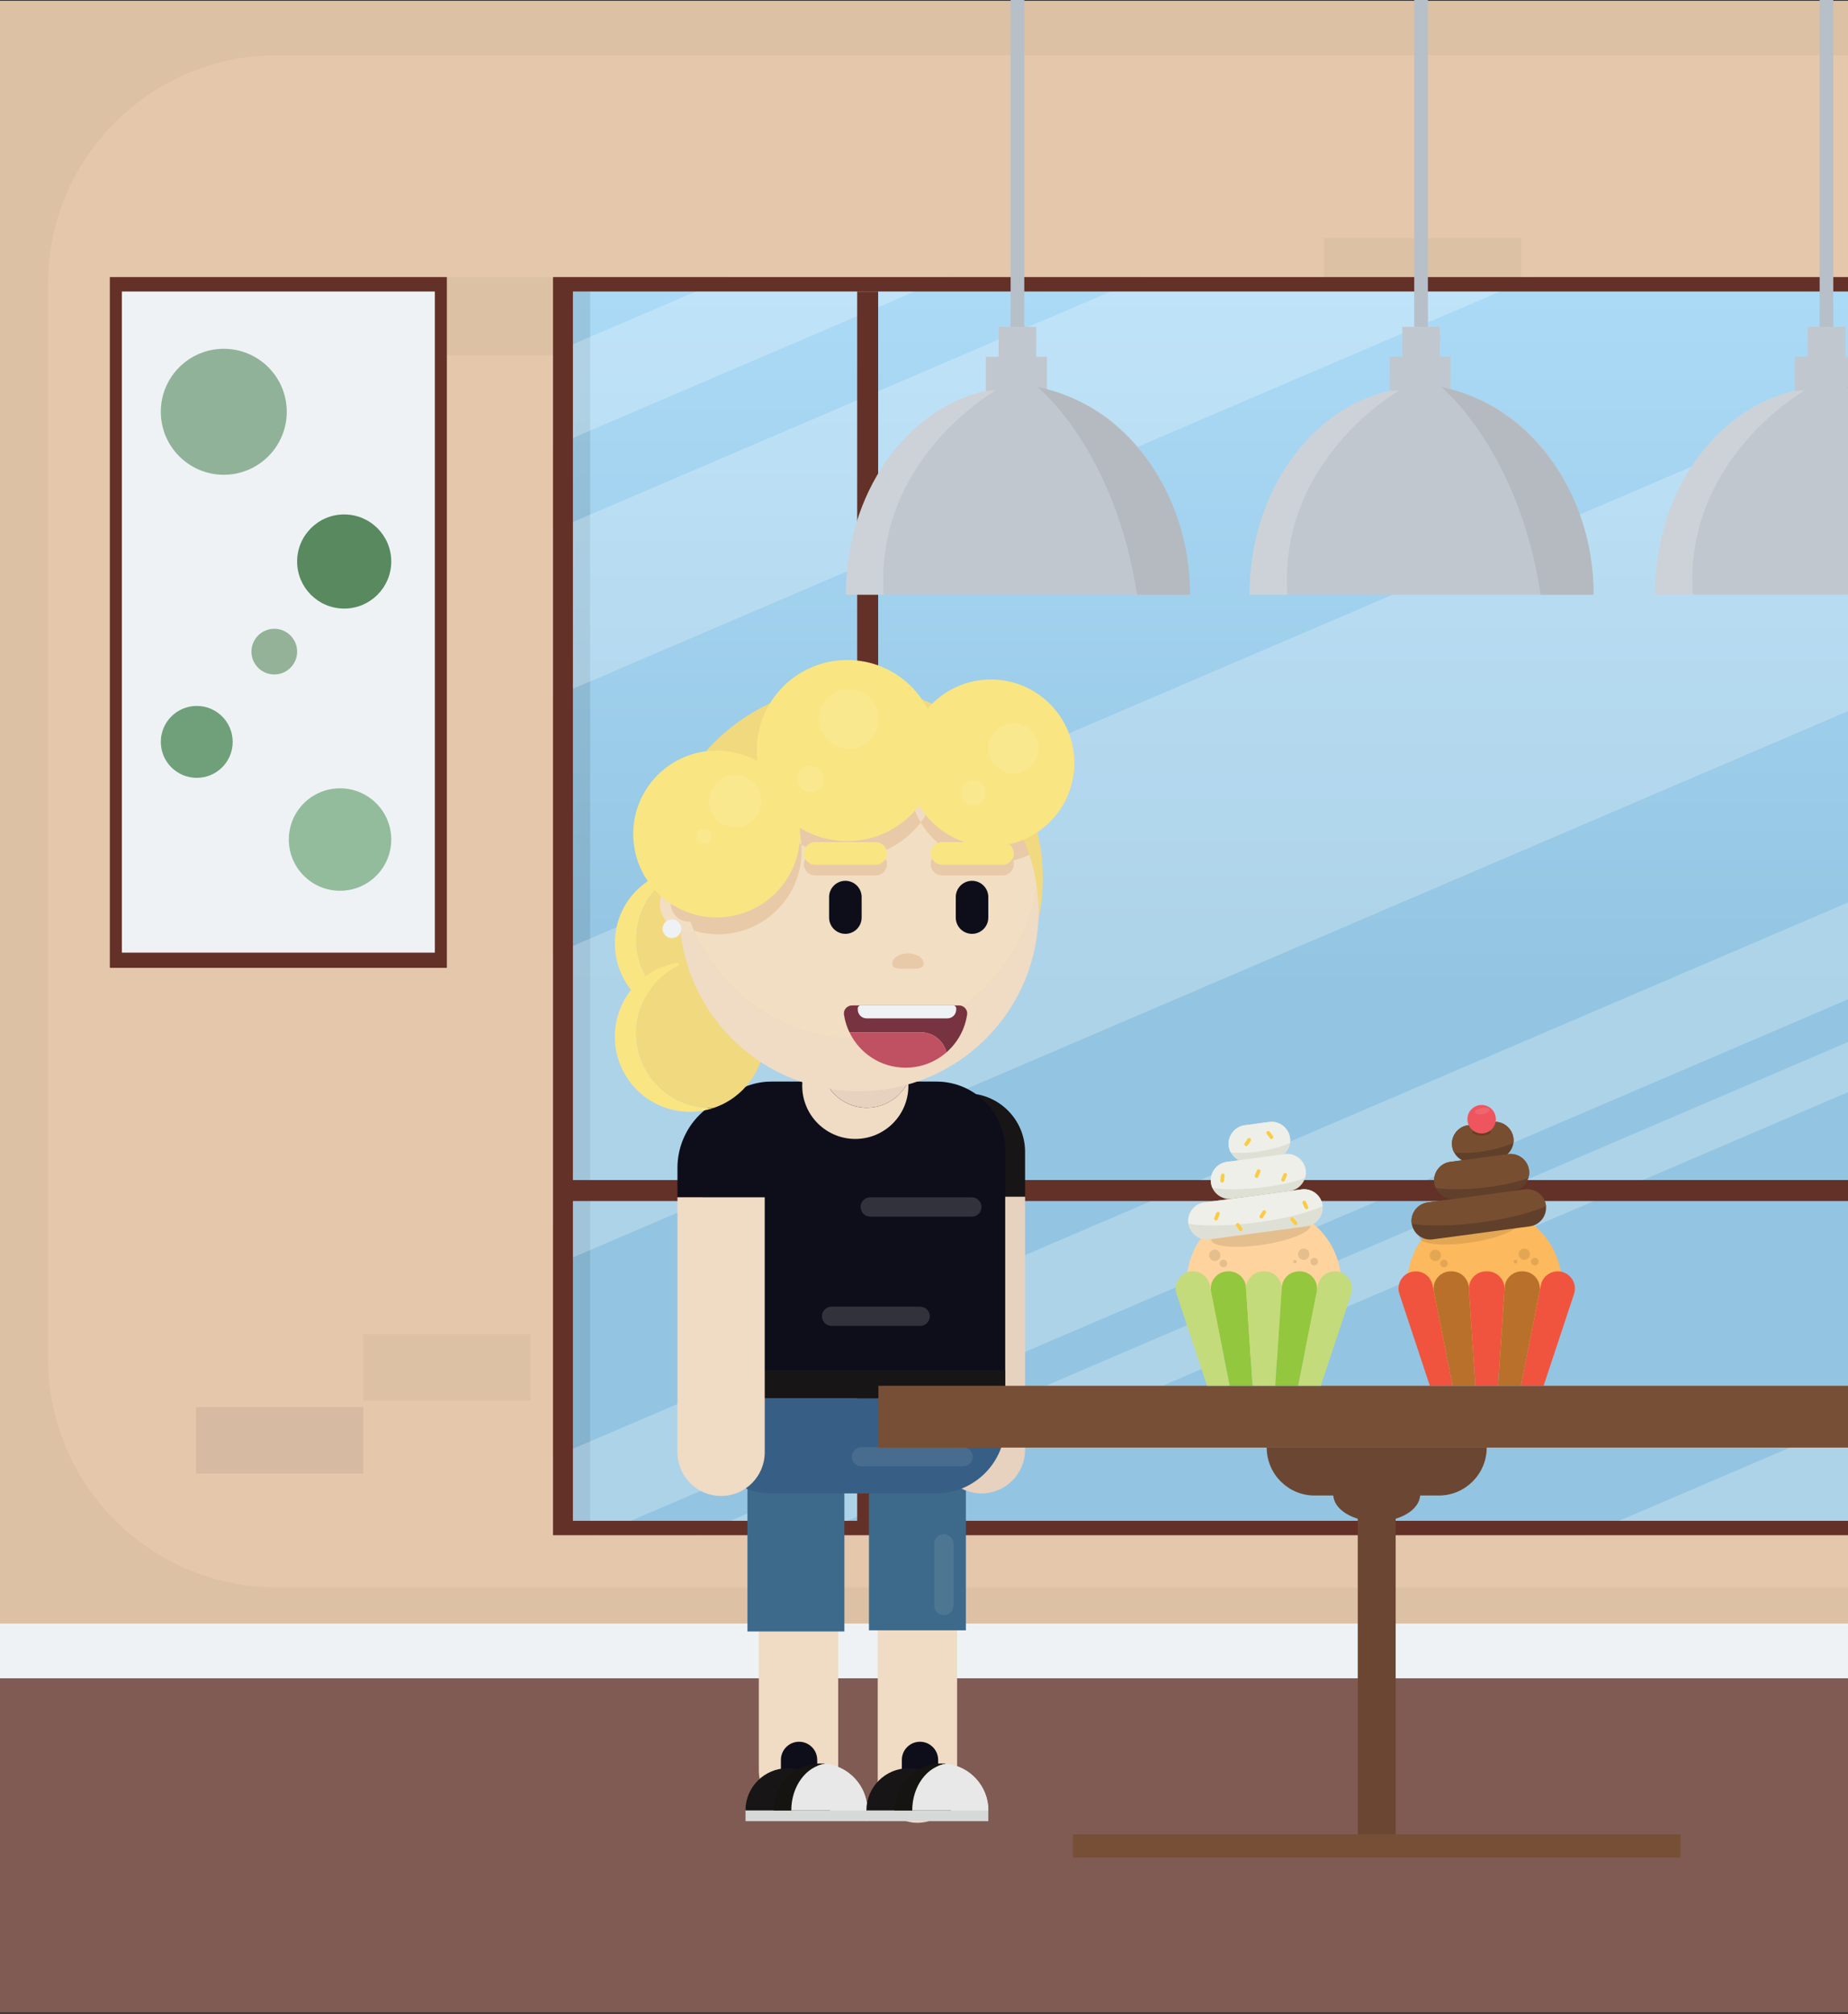 <svg width="547" height="596" viewBox="0 0 547 596" fill="none" xmlns="http://www.w3.org/2000/svg">
<rect x="0" y="0" width="547" height="596" fill="#333333" stroke="none"/>
<g clip-path="url(#clip0_17106_9374)">
<path d="M842.12 496.65H0V595.52H842.12V496.65Z" fill="#805B54"/>
<path d="M842.12 0.24H0V496.65H842.12V0.24Z" fill="#DDC1A4"/>
<path d="M762.369 16.351H81.999C44.549 16.351 14.19 46.71 14.19 84.161V401.971C14.19 439.421 44.549 469.781 81.999 469.781H762.369C799.82 469.781 830.179 439.421 830.179 401.971V84.161C830.179 46.71 799.82 16.351 762.369 16.351Z" fill="#E5C7AC"/>
<path d="M842.12 480.471H0V496.651H842.12V480.471Z" fill="#EEF2F5"/>
<path d="M174.68 82H116.33V105.15H174.68V82Z" fill="#DDC1A4"/>
<path d="M501.901 415.03H443.551V438.18H501.901V415.03Z" fill="#DDC1A4"/>
<path d="M450.241 70.431H391.891V93.581H450.241V70.431Z" fill="#DDC1A4"/>
<path d="M233.03 107.42H174.68V130.57H233.03V107.42Z" fill="#D6BAA1"/>
<path d="M107.509 414.51H157.039V394.86H107.509V414.51Z" fill="#DDC1A4"/>
<path d="M57.989 436.08H107.52V416.43H57.989V436.08Z" fill="#D6BAA1"/>
<path d="M313.12 273.13H362.65V253.48H313.12V273.13Z" fill="#D6BAA1"/>
<path d="M284.431 296.58H333.961V276.93H284.431V296.58Z" fill="#DDC1A4"/>
<path d="M337.89 296.58H387.42V276.93H337.89V296.58Z" fill="#CCB29B"/>
<path d="M71.339 235.391H120.869V215.741H71.339V235.391Z" fill="#CCB29B"/>
<path d="M671.97 86.269H169.58V450.07H671.97V86.269Z" fill="url(#paint0_linear_17106_9374)"/>
<path opacity="0.1" d="M174.68 86.26H169.58V450.06H174.68V86.26Z" fill="black"/>
<path opacity="0.24" d="M280.719 82L270.78 86.26L169.58 129.61L163.689 132.14V104.38L169.58 101.86L206.01 86.26L215.949 82H280.719Z" fill="white"/>
<path opacity="0.24" d="M453.99 82L444.05 86.26L169.58 203.83L163.689 206.35V156.99L169.58 154.47L328.8 86.26L338.75 82H453.99Z" fill="white"/>
<path opacity="0.24" d="M677.859 364.97V414.33L671.969 416.86L594.459 450.06L584.509 454.32H469.279L479.229 450.06L671.969 367.5L677.859 364.97Z" fill="white"/>
<path opacity="0.24" d="M677.859 211.03V239.69L671.969 242.21L186.709 450.06L176.76 454.32H163.689V431.27L169.58 428.75L671.969 213.56L677.859 211.03Z" fill="white"/>
<path opacity="0.24" d="M677.859 252.33V267.15L671.969 269.67L250.829 450.06L240.879 454.32H206.289L216.229 450.06L671.969 254.85L677.859 252.33Z" fill="white"/>
<path opacity="0.24" d="M677.859 82V154.39L671.969 156.92L169.58 372.11L168.139 372.73L163.689 362.34V282.45L169.58 279.93L621.709 86.26L631.659 82H677.859Z" fill="white"/>
<path d="M259.929 86.269H253.719V450.07H259.929V86.269Z" fill="#633127"/>
<path d="M671.969 355.43V349.22L165.699 349.22V355.43L671.969 355.43Z" fill="#633127"/>
<path d="M163.689 82V454.32H677.859V82H163.689ZM671.969 450.06H169.58V86.26H671.969V450.06Z" fill="#633127"/>
<path d="M422.649 0H418.609V96.73H422.649V0Z" fill="#B7BFC9"/>
<path d="M471.43 176H369.84C369.84 145.96 387.71 120.97 411.3 115.67V105.58H415.08V96.731H426.19V105.58H429.38V115.54C429.38 115.54 429.39 115.54 429.4 115.55C453.27 120.56 471.43 145.72 471.43 176Z" fill="#C1C7CE"/>
<path d="M471.72 176H456.04C449.53 133.49 427.29 115.12 426.57 114.52C452.21 119.62 471.72 145.2 471.72 176Z" fill="#B4BAC0"/>
<path opacity="0.2" d="M381.05 176H369.84C369.84 145.96 387.71 120.97 411.3 115.67L414.15 115.55C414.15 115.55 378.3 135.92 381.05 176Z" fill="white"/>
<path d="M542.649 0H538.609V96.73H542.649V0Z" fill="#B7BFC9"/>
<path d="M591.43 176H489.84C489.84 145.96 507.71 120.97 531.3 115.67V105.58H535.08V96.731H546.19V105.58H549.38V115.54C549.38 115.54 549.39 115.54 549.4 115.55C573.27 120.56 591.43 145.72 591.43 176Z" fill="#C1C7CE"/>
<path d="M591.72 176H576.04C569.53 133.49 547.29 115.12 546.57 114.52C572.21 119.62 591.72 145.2 591.72 176Z" fill="#B4BAC0"/>
<path opacity="0.2" d="M501.05 176H489.84C489.84 145.96 507.71 120.97 531.3 115.67L534.15 115.55C534.15 115.55 498.3 135.92 501.05 176Z" fill="white"/>
<path d="M303.179 0H299.139V96.73H303.179V0Z" fill="#B7BFC9"/>
<path d="M351.949 176H250.359C250.359 145.96 268.23 120.97 291.82 115.67V105.58H295.6V96.731H306.709V105.58H309.899V115.54C309.899 115.54 309.909 115.54 309.919 115.55C333.789 120.56 351.949 145.72 351.949 176Z" fill="#C1C7CE"/>
<path d="M352.25 176H336.57C330.06 133.49 307.82 115.12 307.1 114.52C332.74 119.62 352.25 145.2 352.25 176Z" fill="#B4BAC0"/>
<path opacity="0.2" d="M261.57 176H250.359C250.359 145.96 268.23 120.97 291.82 115.67L294.669 115.55C294.669 115.55 258.82 135.92 261.57 176Z" fill="white"/>
<path d="M132.27 82H32.51V286.42H132.27V82Z" fill="#633127"/>
<path d="M128.71 86.269H36.07V281.92H128.71V86.269Z" fill="#EEF2F5"/>
<path d="M66.24 140.5C76.534 140.5 84.879 132.154 84.879 121.86C84.879 111.565 76.534 103.22 66.24 103.22C55.945 103.22 47.6 111.565 47.6 121.86C47.6 132.154 55.945 140.5 66.24 140.5Z" fill="#90B299"/>
<path d="M100.65 263.61C109.023 263.61 115.81 256.823 115.81 248.45C115.81 240.077 109.023 233.29 100.65 233.29C92.278 233.29 85.49 240.077 85.49 248.45C85.49 256.823 92.278 263.61 100.65 263.61Z" fill="#93BC9D"/>
<path d="M58.239 230.19C64.116 230.19 68.879 225.426 68.879 219.55C68.879 213.674 64.116 208.91 58.239 208.91C52.363 208.91 47.6 213.674 47.6 219.55C47.6 225.426 52.363 230.19 58.239 230.19Z" fill="#70A07A"/>
<path d="M81.19 199.6C84.923 199.6 87.95 196.574 87.95 192.84C87.95 189.107 84.923 186.08 81.19 186.08C77.456 186.08 74.43 189.107 74.43 192.84C74.43 196.574 77.456 199.6 81.19 199.6Z" fill="#93B297"/>
<path d="M101.879 180.1C109.572 180.1 115.809 173.864 115.809 166.17C115.809 158.477 109.572 152.24 101.879 152.24C94.186 152.24 87.949 158.477 87.949 166.17C87.949 173.864 94.186 180.1 101.879 180.1Z" fill="#58895F"/>
<path d="M236.353 535.764C242.839 535.764 248.105 530.497 248.105 524.011V452.534H224.609V524.011C224.609 530.497 229.876 535.764 236.362 535.764H236.353Z" fill="#F0DBC4"/>
<path d="M271.548 539.431C278.034 539.431 283.3 534.164 283.3 527.678V451.05H259.805V527.678C259.805 534.164 265.071 539.431 271.557 539.431H271.548Z" fill="#F0DBC4"/>
<path d="M249.934 482.807H221.242V438.89H249.934V482.807Z" fill="#3D6A8B"/>
<path d="M285.897 482.471H257.205V436.327H285.897V482.471Z" fill="#3D6A8B"/>
<path d="M277.582 354.159H303.419V340.887C303.419 331.317 295.652 323.559 286.091 323.559C281.399 323.559 277.591 327.367 277.591 332.06V354.159H277.582Z" fill="#171516"/>
<path d="M282.467 418.663H281.99C281.546 418.663 281.186 418.303 281.186 417.859V413.211C281.186 412.767 281.546 412.407 281.99 412.407H282.467C282.911 412.407 283.271 412.767 283.271 413.211V417.859C283.271 418.303 282.911 418.663 282.467 418.663Z" fill="#D7D8D8"/>
<path d="M286.602 418.663H286.124C285.68 418.663 285.32 418.303 285.32 417.859V413.211C285.32 412.767 285.68 412.407 286.124 412.407H286.602C287.046 412.407 287.406 412.767 287.406 413.211V417.859C287.406 418.303 287.046 418.663 286.602 418.663Z" fill="#D7D8D8"/>
<path d="M290.738 418.663H290.261C289.817 418.663 289.457 418.303 289.457 417.859V413.211C289.457 412.767 289.817 412.407 290.261 412.407H290.738C291.182 412.407 291.542 412.767 291.542 413.211V417.859C291.542 418.303 291.182 418.663 290.738 418.663Z" fill="#D7D8D8"/>
<path d="M294.873 418.663H294.396C293.952 418.663 293.592 418.303 293.592 417.859V413.211C293.592 412.767 293.952 412.407 294.396 412.407H294.873C295.317 412.407 295.677 412.767 295.677 413.211V417.859C295.677 418.303 295.317 418.663 294.873 418.663Z" fill="#D7D8D8"/>
<path d="M290.501 441.947C297.632 441.947 303.419 436.159 303.419 429.029V354.158H277.582V429.029C277.582 436.159 283.37 441.947 290.501 441.947Z" fill="#E6D2BF"/>
<path d="M277.129 320.067H228.37C217.104 320.067 207.967 329.204 207.967 340.47V413.786H297.541V340.47C297.541 329.204 288.404 320.067 277.138 320.067H277.129Z" fill="#0E0E1B"/>
<path d="M207.966 421.543C207.966 432.81 217.103 441.946 228.369 441.946H277.128C288.394 441.946 297.531 432.81 297.531 421.543V413.794H207.957V421.543H207.966Z" fill="#375F85"/>
<path d="M297.543 413.796H217.574V405.472H297.543V413.796Z" fill="#171516"/>
<path d="M200.52 354.319H226.357V327.042C226.357 325.045 224.74 323.427 222.743 323.427C210.478 323.427 200.52 333.386 200.52 345.651V354.328V354.319Z" fill="#0E0E1B"/>
<path d="M213.438 442.709C220.569 442.709 226.357 436.921 226.357 429.79V354.328H200.52V429.79C200.52 436.921 206.307 442.709 213.438 442.709Z" fill="#F0DBC4"/>
<path d="M203.535 257.021C194.699 259.945 188.328 268.269 188.328 278.086C188.328 290.342 198.26 300.274 210.516 300.274C210.737 300.274 210.949 300.266 211.17 300.257C208.979 300.981 206.628 301.379 204.189 301.379C191.933 301.379 182.001 291.447 182.001 279.191C182.001 266.935 191.589 257.365 203.535 257.021Z" fill="#FAE583"/>
<path d="M226.376 279.2C226.376 266.944 216.444 257.012 204.188 257.012C203.967 257.012 203.755 257.021 203.534 257.029C205.726 256.305 208.076 255.907 210.515 255.907C222.771 255.907 232.703 265.839 232.703 278.095C232.703 290.351 223.116 299.921 211.169 300.266C220.005 297.341 226.376 289.017 226.376 279.2Z" fill="#C34843"/>
<path d="M188.326 278.087C188.326 268.27 194.706 259.946 203.533 257.022C203.754 257.022 203.966 257.004 204.187 257.004C216.443 257.004 226.375 266.936 226.375 279.192C226.375 289.009 219.995 297.333 211.168 300.258C210.947 300.258 210.735 300.275 210.514 300.275C198.258 300.275 188.326 290.343 188.326 278.087Z" fill="#F1D97F"/>
<path d="M203.531 284.661C194.695 287.586 188.324 295.91 188.324 305.727C188.324 317.983 198.256 327.915 210.512 327.915C210.733 327.915 210.945 327.906 211.166 327.897C208.975 328.622 206.624 329.02 204.185 329.02C191.929 329.02 181.997 319.087 181.997 306.831C181.997 294.575 191.585 285.006 203.531 284.661Z" fill="#FAE583"/>
<path d="M188.326 305.717C188.326 295.9 194.706 287.576 203.533 284.651C203.754 284.651 203.966 284.634 204.187 284.634C216.443 284.634 226.375 294.566 226.375 306.822C226.375 316.639 219.995 324.963 211.168 327.888C210.947 327.888 210.735 327.905 210.514 327.905C198.258 327.905 188.326 317.973 188.326 305.717Z" fill="#F1D97F"/>
<path d="M251.771 316.72C220.347 316.72 194.874 291.246 194.874 259.823C194.874 228.399 220.347 202.926 251.771 202.926C283.194 202.926 308.668 228.399 308.668 259.823C308.668 291.246 283.194 316.72 251.771 316.72Z" fill="#F1D97F"/>
<path d="M256.588 327.817C249.103 327.817 243.033 321.747 243.033 314.262C243.033 312.115 243.545 310.092 244.429 308.289C240.223 311.108 237.457 315.906 237.457 321.34C237.457 330.018 244.491 337.051 253.168 337.051C261.845 337.051 268.879 330.018 268.879 321.34C268.879 320.916 268.852 320.501 268.817 320.077C266.634 324.645 261.987 327.817 256.588 327.817Z" fill="#F0DBC4"/>
<path d="M256.589 327.819C261.988 327.819 266.636 324.656 268.818 320.078C268.173 311.993 261.422 305.622 253.169 305.622C249.935 305.622 246.922 306.603 244.43 308.282C243.546 310.084 243.034 312.108 243.034 314.255C243.034 321.74 249.105 327.81 256.589 327.81V327.819Z" fill="#E6D2BF"/>
<path d="M254.236 307.485C231.818 307.485 212.652 293.603 204.832 273.978C203.798 274.216 202.729 274.358 201.633 274.358C201.51 274.358 201.395 274.34 201.271 274.34C203.586 301.565 226.402 322.949 254.236 322.949C283.599 322.949 307.404 299.144 307.404 269.781C307.404 267.156 307.21 264.576 306.839 262.049C303.092 287.745 280.975 307.485 254.236 307.485Z" fill="#F0DBC4"/>
<path d="M204.833 273.978C203.331 270.196 202.235 266.202 201.634 262.049C201.263 264.576 201.069 267.156 201.069 269.781C201.069 271.318 201.148 272.838 201.281 274.34C201.404 274.34 201.519 274.358 201.643 274.358C202.748 274.358 203.817 274.216 204.842 273.978H204.833Z" fill="#914C34"/>
<path d="M203.729 275.808C199.088 275.808 195.326 272.045 195.326 267.404C195.326 262.763 199.088 259.001 203.729 259.001C208.37 259.001 212.133 262.763 212.133 267.404C212.133 272.045 208.37 275.808 203.729 275.808Z" fill="#F2DEC3"/>
<path d="M203.88 272.742C200.932 272.742 198.542 270.352 198.542 267.405C198.542 264.457 200.932 262.067 203.88 262.067C206.827 262.067 209.217 264.457 209.217 267.405C209.217 270.352 206.827 272.742 203.88 272.742Z" fill="#E8CAA8"/>
<path d="M237.262 251.774C237.262 251.146 237.226 250.528 237.182 249.909C241.264 252.427 246.071 253.885 251.223 253.885C259.909 253.885 267.632 249.75 272.527 243.344C276.831 250.581 284.722 255.423 293.752 255.423C297.658 255.423 301.36 254.513 304.639 252.896C304.656 252.949 304.674 253.002 304.692 253.046C305.655 255.944 306.379 258.949 306.83 262.041C303.083 287.737 280.966 307.478 254.227 307.478C232.357 307.478 213.589 294.268 205.433 275.402C207.695 276.082 210.09 276.453 212.573 276.453C226.207 276.453 237.262 265.399 237.262 251.765V251.774Z" fill="#F2DEC3"/>
<path d="M224.617 230.222C223.389 229.533 222.108 228.95 220.765 228.481C221.957 227.518 223.186 226.599 224.467 225.733C224.44 226.184 224.432 226.626 224.432 227.085C224.432 228.146 224.502 229.188 224.617 230.222Z" fill="#F2DEC3"/>
<path d="M272.536 243.343C275.982 238.836 278.032 233.199 278.032 227.084C278.032 225.343 277.864 223.638 277.546 221.994C290.253 228.206 300.114 239.331 304.656 252.895C301.369 254.512 297.676 255.422 293.77 255.422C284.739 255.422 276.848 250.571 272.545 243.343H272.536Z" fill="#E8CAA8"/>
<path d="M254.237 216.614C243.2 216.614 232.959 219.98 224.467 225.742C225.174 211.568 236.882 200.293 251.232 200.293C261.562 200.293 270.531 206.143 275.002 214.714C273.73 216.198 272.643 217.833 271.75 219.583C266.272 217.674 260.378 216.623 254.245 216.623L254.237 216.614Z" fill="#F0DBC4"/>
<path d="M271.74 219.574C270.034 222.932 269.071 226.723 269.071 230.744C269.071 235.347 270.335 239.659 272.535 243.344C267.64 249.751 259.917 253.886 251.231 253.886C246.079 253.886 241.272 252.428 237.19 249.91C236.554 241.436 231.649 234.154 224.616 230.222C224.492 229.188 224.43 228.146 224.43 227.085C224.43 226.635 224.439 226.184 224.465 225.733C232.957 219.981 243.207 216.605 254.235 216.605C260.368 216.605 266.261 217.657 271.74 219.566V219.574Z" fill="#E8CAA8"/>
<path d="M271.74 219.574C272.633 217.815 273.729 216.181 274.992 214.705C276.176 216.967 277.042 219.415 277.537 221.995C275.664 221.076 273.729 220.272 271.74 219.574Z" fill="#F0DBC4"/>
<path d="M271.741 219.574C273.729 220.272 275.664 221.076 277.537 221.995C277.856 223.648 278.023 225.344 278.023 227.085C278.023 233.2 275.973 238.837 272.527 243.344C270.327 239.65 269.063 235.347 269.063 230.743C269.063 226.723 270.027 222.932 271.732 219.574H271.741Z" fill="#F0DBC4"/>
<path d="M201.633 262.051C203.603 248.549 210.646 236.699 220.763 228.481C222.106 228.95 223.396 229.533 224.616 230.222C225.588 238.555 230.377 245.712 237.19 249.91C237.234 250.528 237.27 251.147 237.27 251.774C237.27 265.408 226.215 276.463 212.581 276.463C210.098 276.463 207.703 276.092 205.441 275.411C205.238 274.934 205.035 274.457 204.84 273.98C203.338 270.198 202.242 266.204 201.641 262.051H201.633Z" fill="#E8CAA8"/>
<path d="M237.189 249.918C230.377 245.721 225.587 238.554 224.615 230.23C231.649 234.171 236.553 241.453 237.189 249.918Z" fill="#F0DBC4"/>
<path d="M259.169 259.063C258.417 259.063 254.317 259.063 250.226 259.063C246.135 259.063 242.017 259.063 241.284 259.063C241.063 259.063 239.879 259.037 238.924 258.082C238.315 257.473 237.944 256.642 237.944 255.723C237.944 253.885 239.446 252.374 241.293 252.374H259.186C261.024 252.374 262.535 253.876 262.535 255.723C262.535 257.561 261.033 259.072 259.186 259.072L259.169 259.063Z" fill="#E8CAA8"/>
<path d="M296.724 259.063C293.693 259.063 281.773 259.063 278.831 259.063C278.61 259.063 277.426 259.037 276.471 258.082C275.862 257.473 275.491 256.642 275.491 255.723C275.491 253.885 276.993 252.374 278.839 252.374H296.733C298.571 252.374 300.082 253.876 300.082 255.723C300.082 257.561 298.58 259.072 296.733 259.072L296.724 259.063Z" fill="#E8CAA8"/>
<path d="M259.169 255.899C258.417 255.899 254.317 255.899 250.226 255.899C246.117 255.899 242.017 255.899 241.284 255.899C241.063 255.899 239.879 255.873 238.924 254.918C238.315 254.309 237.944 253.478 237.944 252.559C237.944 250.721 239.446 249.21 241.293 249.21H259.186C261.024 249.21 262.535 250.712 262.535 252.559C262.535 254.397 261.033 255.908 259.186 255.908L259.169 255.899Z" fill="#FAE583"/>
<path d="M296.724 255.899C293.693 255.899 281.773 255.899 278.831 255.899C278.61 255.899 277.426 255.873 276.471 254.918C275.862 254.309 275.491 253.478 275.491 252.559C275.491 250.721 276.993 249.21 278.839 249.21H296.733C298.571 249.21 300.082 250.712 300.082 252.559C300.082 254.397 298.58 255.908 296.733 255.908L296.724 255.899Z" fill="#FAE583"/>
<path d="M273.402 285.139C273.402 286.8 271.326 286.694 268.754 286.694C266.183 286.694 264.107 286.8 264.107 285.139C264.107 283.478 266.183 282.135 268.754 282.135C271.326 282.135 273.402 283.478 273.402 285.139Z" fill="#E8CAA8"/>
<path d="M283.894 297.544H252.189C250.749 297.544 249.6 298.816 249.812 300.239C250.086 302.103 250.651 303.871 251.438 305.505H272.61C276.259 305.505 279.316 308.024 280.156 311.417C283.381 308.598 285.617 304.675 286.262 300.239C286.474 298.816 285.325 297.544 283.885 297.544H283.894Z" fill="#773340"/>
<path d="M272.611 305.506H251.439C254.408 311.691 260.717 315.968 268.043 315.968C272.682 315.968 276.923 314.254 280.166 311.417C279.327 308.024 276.269 305.506 272.62 305.506H272.611Z" fill="#BF5163"/>
<path d="M256.501 301.37H280.43C281.87 301.37 283.037 300.204 283.037 298.763V298.383C283.037 297.915 282.657 297.544 282.197 297.544H254.734C254.266 297.544 253.895 297.924 253.895 298.383V298.763C253.895 300.204 255.061 301.37 256.501 301.37Z" fill="#EFF2F5"/>
<path d="M292.534 271.54C292.534 274.199 290.378 276.355 287.718 276.355C285.058 276.355 282.902 274.199 282.902 271.54V265.478C282.902 262.818 285.058 260.662 287.718 260.662C290.378 260.662 292.534 262.818 292.534 265.478V271.54Z" fill="#0E0E1B"/>
<path d="M255.042 271.54C255.042 274.199 252.886 276.355 250.226 276.355C247.566 276.355 245.41 274.199 245.41 271.54V265.478C245.41 262.818 247.566 260.662 250.226 260.662C252.886 260.662 255.042 262.818 255.042 265.478V271.54Z" fill="#0E0E1B"/>
<path d="M256.766 538.945H220.67V535.526H256.766V538.945Z" fill="#D7D8D8"/>
<path d="M231.155 531.1H241.891V520.814C241.891 517.854 239.488 515.442 236.519 515.442C233.559 515.442 231.146 517.845 231.146 520.814V531.1H231.155Z" fill="#0E0E1B"/>
<path d="M233.161 523.271C226.259 523.271 220.657 528.864 220.657 535.774H245.664C245.664 528.873 240.071 523.271 233.161 523.271Z" fill="#171516"/>
<path d="M244.311 521.962C243.833 521.909 243.347 521.883 242.861 521.883C235.191 521.883 228.971 528.104 228.971 535.774H234.219C234.219 528.59 238.638 522.687 244.311 521.962Z" fill="#161411"/>
<path d="M244.31 521.962C251.3 522.686 256.752 528.598 256.752 535.773L244.31 521.962Z" fill="#E2E2E1"/>
<path d="M244.31 521.962C238.637 522.686 234.219 528.598 234.219 535.773H256.752C256.752 528.589 251.3 522.686 244.31 521.962Z" fill="#E8E8E8"/>
<path d="M292.542 538.945H256.445V535.526H292.542V538.945Z" fill="#D7D8D8"/>
<path d="M266.95 531.1H277.686V520.814C277.686 517.854 275.283 515.442 272.314 515.442C269.354 515.442 266.941 517.845 266.941 520.814V531.1H266.95Z" fill="#0E0E1B"/>
<path d="M268.956 523.271C262.054 523.271 256.452 528.864 256.452 535.774H281.459C281.459 528.873 275.866 523.271 268.956 523.271Z" fill="#171516"/>
<path d="M280.107 521.962C279.63 521.909 279.144 521.883 278.658 521.883C270.988 521.883 264.768 528.104 264.768 535.774H270.016C270.016 528.59 274.434 522.687 280.107 521.962Z" fill="#161411"/>
<path d="M280.107 521.962C287.097 522.686 292.549 528.598 292.549 535.773L280.107 521.962Z" fill="#E2E2E1"/>
<path d="M280.107 521.962C274.434 522.686 270.016 528.598 270.016 535.773H292.549C292.549 528.589 287.097 522.686 280.107 521.962Z" fill="#E8E8E8"/>
<path opacity="0.15" d="M287.648 360.036H257.587C256.01 360.036 254.732 358.758 254.732 357.182C254.732 355.606 256.01 354.328 257.587 354.328H287.648C289.224 354.328 290.502 355.606 290.502 357.182C290.502 358.758 289.224 360.036 287.648 360.036Z" fill="white"/>
<path opacity="0.1" d="M285.06 433.951H254.999C253.422 433.951 252.145 432.673 252.145 431.097C252.145 429.521 253.422 428.243 254.999 428.243H285.06C286.636 428.243 287.914 429.521 287.914 431.097C287.914 432.673 286.636 433.951 285.06 433.951Z" fill="#DDDDDD"/>
<path opacity="0.15" d="M272.359 392.385H246.141C244.565 392.385 243.287 391.107 243.287 389.531C243.287 387.954 244.565 386.676 246.141 386.676H272.359C273.935 386.676 275.213 387.954 275.213 389.531C275.213 391.107 273.935 392.385 272.359 392.385Z" fill="white"/>
<path opacity="0.1" d="M276.521 475.111V456.873C276.521 455.296 277.799 454.019 279.376 454.019C280.952 454.019 282.23 455.296 282.23 456.873V475.111C282.23 476.687 280.952 477.965 279.376 477.965C277.799 477.965 276.521 476.687 276.521 475.111Z" fill="#DDDDDD"/>
<path d="M293.311 250.465C279.676 250.465 268.623 239.412 268.623 225.777C268.623 212.141 279.676 201.088 293.311 201.088C306.946 201.088 318 212.141 318 225.777C318 239.412 306.946 250.465 293.311 250.465Z" fill="#FAE583"/>
<path d="M250.783 248.919C235.982 248.919 223.983 236.92 223.983 222.118C223.983 207.316 235.982 195.317 250.783 195.317C265.585 195.317 277.584 207.316 277.584 222.118C277.584 236.92 265.585 248.919 250.783 248.919Z" fill="#FAE583"/>
<path d="M212.122 271.496C198.487 271.496 187.433 260.442 187.433 246.807C187.433 233.172 198.487 222.118 212.122 222.118C225.757 222.118 236.811 233.172 236.811 246.807C236.811 260.442 225.757 271.496 212.122 271.496Z" fill="#FAE583"/>
<path d="M198.878 277.61C197.355 277.61 196.121 276.375 196.121 274.853C196.121 273.33 197.355 272.096 198.878 272.096C200.4 272.096 201.635 273.33 201.635 274.853C201.635 276.375 200.4 277.61 198.878 277.61Z" fill="#EFF2F5"/>
<path opacity="0.1" d="M299.955 228.931C295.841 228.931 292.506 225.596 292.506 221.482C292.506 217.368 295.841 214.033 299.955 214.033C304.069 214.033 307.404 217.368 307.404 221.482C307.404 225.596 304.069 228.931 299.955 228.931Z" fill="white"/>
<path opacity="0.1" d="M288.123 238.377C286.03 238.377 284.332 236.68 284.332 234.587C284.332 232.493 286.03 230.796 288.123 230.796C290.217 230.796 291.914 232.493 291.914 234.587C291.914 236.68 290.217 238.377 288.123 238.377Z" fill="white"/>
<path opacity="0.1" d="M251.233 221.614C246.338 221.614 242.37 217.646 242.37 212.752C242.37 207.857 246.338 203.889 251.233 203.889C256.128 203.889 260.096 207.857 260.096 212.752C260.096 217.646 256.128 221.614 251.233 221.614Z" fill="white"/>
<path opacity="0.1" d="M239.939 234.418C237.787 234.418 236.042 232.673 236.042 230.521C236.042 228.369 237.787 226.624 239.939 226.624C242.091 226.624 243.836 228.369 243.836 230.521C243.836 232.673 242.091 234.418 239.939 234.418Z" fill="white"/>
<path opacity="0.1" d="M217.602 244.836C213.312 244.836 209.835 241.359 209.835 237.069C209.835 232.779 213.312 229.302 217.602 229.302C221.892 229.302 225.369 232.779 225.369 237.069C225.369 241.359 221.892 244.836 217.602 244.836Z" fill="white"/>
<path opacity="0.1" d="M208.341 249.802C207.072 249.802 206.044 248.773 206.044 247.504C206.044 246.236 207.072 245.207 208.341 245.207C209.61 245.207 210.639 246.236 210.639 247.504C210.639 248.773 209.61 249.802 208.341 249.802Z" fill="white"/>
<g clip-path="url(#clip1_17106_9374)">
<path d="M555 410.104H260V428.393H555V410.104Z" fill="#774F36"/>
<path d="M497.442 542.836H317.564V549.706H497.442V542.836Z" fill="#774F36"/>
<path d="M374.941 428.393H440.059C440.059 436.223 433.703 442.58 425.872 442.58H389.128C381.298 442.58 374.941 436.223 374.941 428.393Z" fill="#6B4733"/>
<path d="M407.502 450.25C400.396 450.25 394.629 446.656 394.629 442.228H420.371C420.371 446.656 414.609 450.25 407.497 450.25H407.502Z" fill="#6B4733"/>
<path d="M413.113 441.941H401.891V542.836H413.113V441.941Z" fill="#6B4733"/>
<path d="M374.11 402.671C386.754 402.671 397.004 392.421 397.004 379.777C397.004 367.134 386.754 356.884 374.11 356.884C361.467 356.884 351.217 367.134 351.217 379.777C351.217 392.421 361.467 402.671 374.11 402.671Z" fill="#FED39D"/>
<path opacity="0.1" d="M373.721 368.366C381.817 367.162 388.142 364.584 387.848 362.607C387.554 360.63 380.752 360.004 372.656 361.208C364.56 362.412 358.234 364.991 358.528 366.968C358.822 368.944 365.624 369.571 373.721 368.366Z" fill="black"/>
<path d="M364.005 410.104H357.271L348.263 382.923C347.17 379.631 349.621 376.234 353.094 376.234C355.52 376.234 357.613 377.951 358.086 380.331L364.005 410.104Z" fill="#C3DB7B"/>
<path d="M370.743 410.104H364.01L358.484 382.314C357.86 379.168 360.265 376.234 363.476 376.234H363.738C366.42 376.234 368.64 378.313 368.816 380.985L370.743 410.104Z" fill="#93C73E"/>
<path d="M377.478 410.104H370.745L368.857 381.66C368.661 378.721 370.991 376.234 373.935 376.234H374.282C377.227 376.234 379.557 378.726 379.36 381.66L377.473 410.104H377.478Z" fill="#C3DB7B"/>
<path d="M390.945 410.104H384.211L390.129 380.331C390.602 377.951 392.691 376.234 395.122 376.234C398.589 376.234 401.045 379.631 399.953 382.923L390.945 410.104Z" fill="#C3DB7B"/>
<path d="M384.21 410.104H377.477L379.404 380.985C379.58 378.313 381.8 376.234 384.482 376.234H384.744C387.955 376.234 390.36 379.168 389.736 382.314L384.21 410.104Z" fill="#93C73E"/>
<path d="M391.519 357.442C391.519 360.16 389.496 362.545 386.738 362.912L357.941 366.778C354.977 367.175 352.224 365.107 351.766 362.163C351.756 362.122 351.751 362.082 351.746 362.042C351.71 361.795 351.695 361.554 351.695 361.312C351.695 358.599 353.718 356.214 356.476 355.847L385.268 351.982C388.273 351.579 391.066 353.708 391.469 356.712C391.484 356.803 391.494 356.893 391.499 356.984C391.514 357.14 391.519 357.291 391.519 357.442Z" fill="#DFE0D5"/>
<path d="M386.522 347.01C386.522 347.583 386.431 348.137 386.26 348.665C385.636 350.633 383.915 352.173 381.741 352.465L364.629 354.765C362.174 355.092 359.864 353.733 358.877 351.589C358.656 351.106 358.505 350.588 358.429 350.034C358.394 349.788 358.379 349.546 358.379 349.305C358.379 346.587 360.402 344.201 363.16 343.834L380.276 341.539C383.281 341.132 386.069 343.265 386.471 346.27C386.506 346.517 386.522 346.763 386.522 347.01Z" fill="#DFE0D5"/>
<path d="M381.902 337.488C381.902 337.729 381.887 337.966 381.856 338.202C381.534 340.613 379.632 342.621 377.121 342.958L369.904 343.925C367.569 344.237 365.364 343.024 364.312 341.056C364.005 340.492 363.799 339.863 363.709 339.194C363.673 338.947 363.658 338.701 363.658 338.454C363.658 335.747 365.681 333.361 368.439 332.994L375.651 332.027C378.661 331.625 381.449 333.754 381.851 336.758C381.887 337.005 381.902 337.246 381.902 337.488Z" fill="#DFE0D5"/>
<path d="M391.499 356.984C386.934 358.927 380.029 360.693 372.198 361.745C364.066 362.837 356.693 362.918 351.766 362.163C351.756 362.122 351.751 362.082 351.746 362.042C351.71 361.795 351.695 361.554 351.695 361.312C351.695 358.599 353.718 356.214 356.476 355.847L385.268 351.982C388.273 351.579 391.066 353.708 391.469 356.712C391.484 356.803 391.494 356.893 391.499 356.984Z" fill="#EEEFE8"/>
<path d="M386.522 347.01C386.522 347.583 386.431 348.137 386.26 348.665C382.712 349.878 378.142 350.88 373.105 351.454C367.709 352.063 362.722 352.073 358.877 351.589C358.656 351.106 358.505 350.588 358.429 350.034C358.394 349.788 358.379 349.546 358.379 349.305C358.379 346.587 360.402 344.201 363.16 343.834L380.276 341.539C383.281 341.132 386.069 343.265 386.471 346.27C386.506 346.517 386.522 346.763 386.522 347.01Z" fill="#EEEFE8"/>
<path d="M381.902 337.488C381.902 337.729 381.887 337.966 381.856 338.202C379.556 339.249 376.507 340.14 373.105 340.679C369.833 341.197 366.768 341.298 364.312 341.056C364.005 340.492 363.799 339.863 363.709 339.194C363.673 338.947 363.658 338.701 363.658 338.454C363.658 335.747 365.681 333.361 368.439 332.994L375.651 332.027C378.661 331.625 381.449 333.754 381.851 336.758C381.887 337.005 381.902 337.246 381.902 337.488Z" fill="#EEEFE8"/>
<path d="M362.009 347.306L362.004 347.305C361.706 347.268 361.435 347.479 361.397 347.777L361.2 349.35C361.162 349.647 361.373 349.919 361.671 349.957L361.676 349.957C361.974 349.995 362.246 349.783 362.283 349.486L362.481 347.913C362.518 347.615 362.307 347.343 362.009 347.306Z" fill="#FACC44"/>
<path d="M372.759 346.068L372.754 346.066C372.477 345.952 372.159 346.083 372.044 346.361L371.437 347.825C371.322 348.102 371.454 348.42 371.731 348.535L371.736 348.537C372.013 348.652 372.331 348.52 372.446 348.243L373.053 346.779C373.168 346.501 373.036 346.183 372.759 346.068Z" fill="#FACC44"/>
<path d="M375.062 334.813L375.058 334.816C374.819 334.997 374.772 335.338 374.953 335.578L375.911 336.841C376.093 337.08 376.434 337.127 376.673 336.945L376.677 336.942C376.916 336.761 376.963 336.42 376.782 336.181L375.824 334.918C375.642 334.678 375.301 334.632 375.062 334.813Z" fill="#FACC44"/>
<path d="M370.061 336.871L370.057 336.868C369.809 336.699 369.471 336.764 369.302 337.012L368.412 338.324C368.243 338.572 368.308 338.91 368.556 339.079L368.56 339.082C368.809 339.25 369.147 339.186 369.315 338.937L370.206 337.626C370.374 337.377 370.31 337.039 370.061 336.871Z" fill="#FACC44"/>
<path d="M380.62 347.158L380.615 347.156C380.338 347.041 380.02 347.173 379.905 347.45L379.298 348.915C379.183 349.192 379.315 349.51 379.592 349.625L379.597 349.627C379.874 349.742 380.192 349.61 380.307 349.333L380.914 347.868C381.029 347.591 380.897 347.273 380.62 347.158Z" fill="#FACC44"/>
<path d="M360.731 358.685L360.727 358.683C360.449 358.568 360.131 358.699 360.017 358.977L359.41 360.441C359.295 360.719 359.426 361.037 359.704 361.151L359.708 361.153C359.986 361.268 360.304 361.137 360.418 360.859L361.025 359.395C361.14 359.118 361.009 358.8 360.731 358.685Z" fill="#FACC44"/>
<path d="M385.833 355.366L385.828 355.368C385.554 355.49 385.431 355.812 385.554 356.086L386.201 357.533C386.324 357.807 386.645 357.93 386.919 357.807L386.924 357.805C387.198 357.683 387.321 357.361 387.198 357.087L386.551 355.64C386.428 355.366 386.107 355.243 385.833 355.366Z" fill="#FACC44"/>
<path d="M366.077 362.031L366.073 362.033C365.825 362.202 365.759 362.539 365.928 362.788L366.816 364.101C366.984 364.35 367.322 364.415 367.571 364.247L367.575 364.244C367.823 364.076 367.889 363.738 367.72 363.489L366.832 362.176C366.664 361.927 366.326 361.862 366.077 362.031Z" fill="#FACC44"/>
<path d="M374.482 358.251L374.478 358.249C374.224 358.089 373.888 358.166 373.729 358.42L372.887 359.764C372.728 360.018 372.804 360.354 373.059 360.513L373.063 360.516C373.317 360.675 373.653 360.598 373.812 360.344L374.654 359.001C374.814 358.746 374.737 358.411 374.482 358.251Z" fill="#FACC44"/>
<path d="M382.12 360.362L382.116 360.365C381.885 360.557 381.853 360.899 382.044 361.13L383.056 362.351C383.248 362.582 383.591 362.614 383.822 362.422L383.825 362.419C384.057 362.227 384.088 361.884 383.897 361.653L382.885 360.433C382.693 360.202 382.351 360.17 382.12 360.362Z" fill="#FACC44"/>
<path opacity="0.1" d="M359.561 373.169C360.486 373.169 361.237 372.419 361.237 371.493C361.237 370.568 360.486 369.817 359.561 369.817C358.635 369.817 357.885 370.568 357.885 371.493C357.885 372.419 358.635 373.169 359.561 373.169Z" fill="black"/>
<path opacity="0.1" d="M362.122 375.027C362.742 375.027 363.245 374.524 363.245 373.905C363.245 373.285 362.742 372.782 362.122 372.782C361.502 372.782 361 373.285 361 373.905C361 374.524 361.502 375.027 362.122 375.027Z" fill="black"/>
<path opacity="0.1" d="M385.887 372.842C386.812 372.842 387.563 372.092 387.563 371.166C387.563 370.241 386.812 369.49 385.887 369.49C384.961 369.49 384.211 370.241 384.211 371.166C384.211 372.092 384.961 372.842 385.887 372.842Z" fill="black"/>
<path opacity="0.1" d="M389.007 374.483C389.627 374.483 390.129 373.98 390.129 373.361C390.129 372.741 389.627 372.238 389.007 372.238C388.387 372.238 387.885 372.741 387.885 373.361C387.885 373.98 388.387 374.483 389.007 374.483Z" fill="black"/>
<path opacity="0.1" d="M383.295 373.894C383.59 373.894 383.829 373.655 383.829 373.361C383.829 373.066 383.59 372.827 383.295 372.827C383.001 372.827 382.762 373.066 382.762 373.361C382.762 373.655 383.001 373.894 383.295 373.894Z" fill="black"/>
<path d="M439.405 403.084C452.049 403.084 462.299 392.834 462.299 380.19C462.299 367.547 452.049 357.297 439.405 357.297C426.762 357.297 416.512 367.547 416.512 380.19C416.512 392.834 426.762 403.084 439.405 403.084Z" fill="#FCB95D"/>
<path opacity="0.1" d="M435.326 367.685C443.423 366.481 449.748 363.902 449.454 361.925C449.16 359.948 442.358 359.322 434.262 360.527C426.165 361.731 419.84 364.309 420.134 366.286C420.428 368.263 427.23 368.889 435.326 367.685Z" fill="black"/>
<path opacity="0.1" d="M424.856 373.169C425.781 373.169 426.531 372.419 426.531 371.493C426.531 370.568 425.781 369.817 424.856 369.817C423.93 369.817 423.18 370.568 423.18 371.493C423.18 372.419 423.93 373.169 424.856 373.169Z" fill="black"/>
<path opacity="0.1" d="M427.417 375.027C428.037 375.027 428.54 374.524 428.54 373.905C428.54 373.285 428.037 372.782 427.417 372.782C426.797 372.782 426.295 373.285 426.295 373.905C426.295 374.524 426.797 375.027 427.417 375.027Z" fill="black"/>
<path opacity="0.1" d="M451.182 372.842C452.107 372.842 452.858 372.092 452.858 371.166C452.858 370.241 452.107 369.49 451.182 369.49C450.256 369.49 449.506 370.241 449.506 371.166C449.506 372.092 450.256 372.842 451.182 372.842Z" fill="black"/>
<path opacity="0.1" d="M454.302 374.483C454.922 374.483 455.424 373.98 455.424 373.361C455.424 372.741 454.922 372.238 454.302 372.238C453.682 372.238 453.18 372.741 453.18 373.361C453.18 373.98 453.682 374.483 454.302 374.483Z" fill="black"/>
<path opacity="0.1" d="M448.59 373.894C448.885 373.894 449.124 373.655 449.124 373.361C449.124 373.066 448.885 372.827 448.59 372.827C448.295 372.827 448.057 373.066 448.057 373.361C448.057 373.655 448.295 373.894 448.59 373.894Z" fill="black"/>
<path d="M429.958 410.104H423.224L414.216 382.923C413.124 379.631 415.575 376.234 419.047 376.234C421.473 376.234 423.566 377.951 424.039 380.331L429.958 410.104Z" fill="#F0543E"/>
<path d="M436.693 410.104H429.959L424.433 382.314C423.809 379.168 426.215 376.234 429.425 376.234H429.687C432.369 376.234 434.589 378.313 434.765 380.985L436.693 410.104Z" fill="#B9702B"/>
<path d="M443.425 410.104H436.692L434.805 381.66C434.608 378.721 436.938 376.234 439.882 376.234H440.23C443.174 376.234 445.504 378.726 445.308 381.66L443.42 410.104H443.425Z" fill="#F0543E"/>
<path d="M456.898 410.104H450.164L456.082 380.331C456.556 377.951 458.644 376.234 461.075 376.234C464.542 376.234 466.998 379.631 465.906 382.923L456.898 410.104Z" fill="#F0543E"/>
<path d="M450.165 410.104H443.432L445.359 380.985C445.535 378.313 447.755 376.234 450.437 376.234H450.699C453.91 376.234 456.315 379.168 455.691 382.314L450.165 410.104Z" fill="#B9702B"/>
<path d="M457.628 357.442C457.628 360.16 455.605 362.545 452.847 362.912L424.05 366.778C421.086 367.175 418.333 365.107 417.875 362.163C417.865 362.122 417.86 362.082 417.855 362.042C417.82 361.795 417.805 361.554 417.805 361.312C417.805 358.599 419.828 356.214 422.586 355.847L451.378 351.982C454.382 351.579 457.175 353.708 457.578 356.712C457.593 356.803 457.603 356.893 457.608 356.984C457.623 357.14 457.628 357.291 457.628 357.442Z" fill="#60402A"/>
<path d="M452.631 347.01C452.631 347.583 452.54 348.137 452.369 348.665C451.745 350.633 450.024 352.173 447.85 352.465L430.739 354.765C428.283 355.092 425.973 353.733 424.987 351.589C424.765 351.106 424.614 350.588 424.539 350.034C424.503 349.788 424.488 349.546 424.488 349.305C424.488 346.587 426.511 344.201 429.269 343.834L446.385 341.539C449.39 341.132 452.178 343.265 452.581 346.27C452.616 346.517 452.631 346.763 452.631 347.01Z" fill="#60402A"/>
<path d="M448.011 337.488C448.011 337.729 447.996 337.966 447.966 338.202C447.644 340.613 445.741 342.621 443.23 342.958L436.013 343.925C433.678 344.237 431.474 343.024 430.422 341.056C430.115 340.492 429.908 339.863 429.818 339.194C429.783 338.947 429.768 338.701 429.768 338.454C429.768 335.747 431.791 333.361 434.549 332.994L441.76 332.027C444.77 331.625 447.558 333.754 447.961 336.758C447.996 337.005 448.011 337.246 448.011 337.488Z" fill="#60402A"/>
<path d="M457.608 356.984C453.043 358.927 446.139 360.693 438.308 361.745C430.175 362.837 422.802 362.918 417.875 362.163C417.865 362.122 417.86 362.082 417.855 362.042C417.82 361.795 417.805 361.554 417.805 361.312C417.805 358.599 419.828 356.214 422.586 355.847L451.378 351.982C454.382 351.579 457.175 353.708 457.578 356.712C457.593 356.803 457.603 356.893 457.608 356.984Z" fill="#774F30"/>
<path d="M452.631 347.01C452.631 347.583 452.54 348.137 452.369 348.665C448.821 349.878 444.252 350.88 439.214 351.454C433.819 352.063 428.831 352.073 424.987 351.589C424.765 351.106 424.614 350.588 424.539 350.034C424.503 349.788 424.488 349.546 424.488 349.305C424.488 346.587 426.511 344.201 429.269 343.834L446.385 341.539C449.39 341.132 452.178 343.265 452.581 346.27C452.616 346.517 452.631 346.763 452.631 347.01Z" fill="#774F30"/>
<path d="M448.011 337.488C448.011 337.729 447.996 337.966 447.966 338.202C445.666 339.249 442.616 340.14 439.214 340.679C435.943 341.197 432.878 341.298 430.422 341.056C430.115 340.492 429.908 339.863 429.818 339.194C429.783 338.947 429.768 338.701 429.768 338.454C429.768 335.747 431.791 333.361 434.549 332.994L441.76 332.027C444.77 331.625 447.558 333.754 447.961 336.758C447.996 337.005 448.011 337.246 448.011 337.488Z" fill="#774F30"/>
<path d="M438.56 336.033C440.072 336.033 441.298 335.571 441.298 335.001C441.298 334.432 440.072 333.97 438.56 333.97C437.048 333.97 435.822 334.432 435.822 335.001C435.822 335.571 437.048 336.033 438.56 336.033Z" fill="#60402A"/>
<path d="M438.56 335.425C440.886 335.425 442.772 333.539 442.772 331.212C442.772 328.886 440.886 327 438.56 327C436.234 327 434.348 328.886 434.348 331.212C434.348 333.539 436.234 335.425 438.56 335.425Z" fill="#EE555E"/>
<path opacity="0.1" d="M438.904 329.711C440.108 329.499 441.012 328.915 440.922 328.405C440.833 327.896 439.784 327.655 438.579 327.867C437.375 328.079 436.471 328.664 436.561 329.173C436.65 329.682 437.699 329.923 438.904 329.711Z" fill="white"/>
</g>
</g>
<defs>
<linearGradient id="paint0_linear_17106_9374" x1="420.78" y1="86.269" x2="420.78" y2="450.07" gradientUnits="userSpaceOnUse">
<stop stop-color="#ABDAF6"/>
<stop offset="0.57" stop-color="#93C5E2"/>
</linearGradient>
<clipPath id="clip0_17106_9374">
<rect width="547" height="596" fill="white"/>
</clipPath>
<clipPath id="clip1_17106_9374">
<rect width="295" height="222.706" fill="white" transform="translate(260 327)"/>
</clipPath>
</defs>
</svg>
